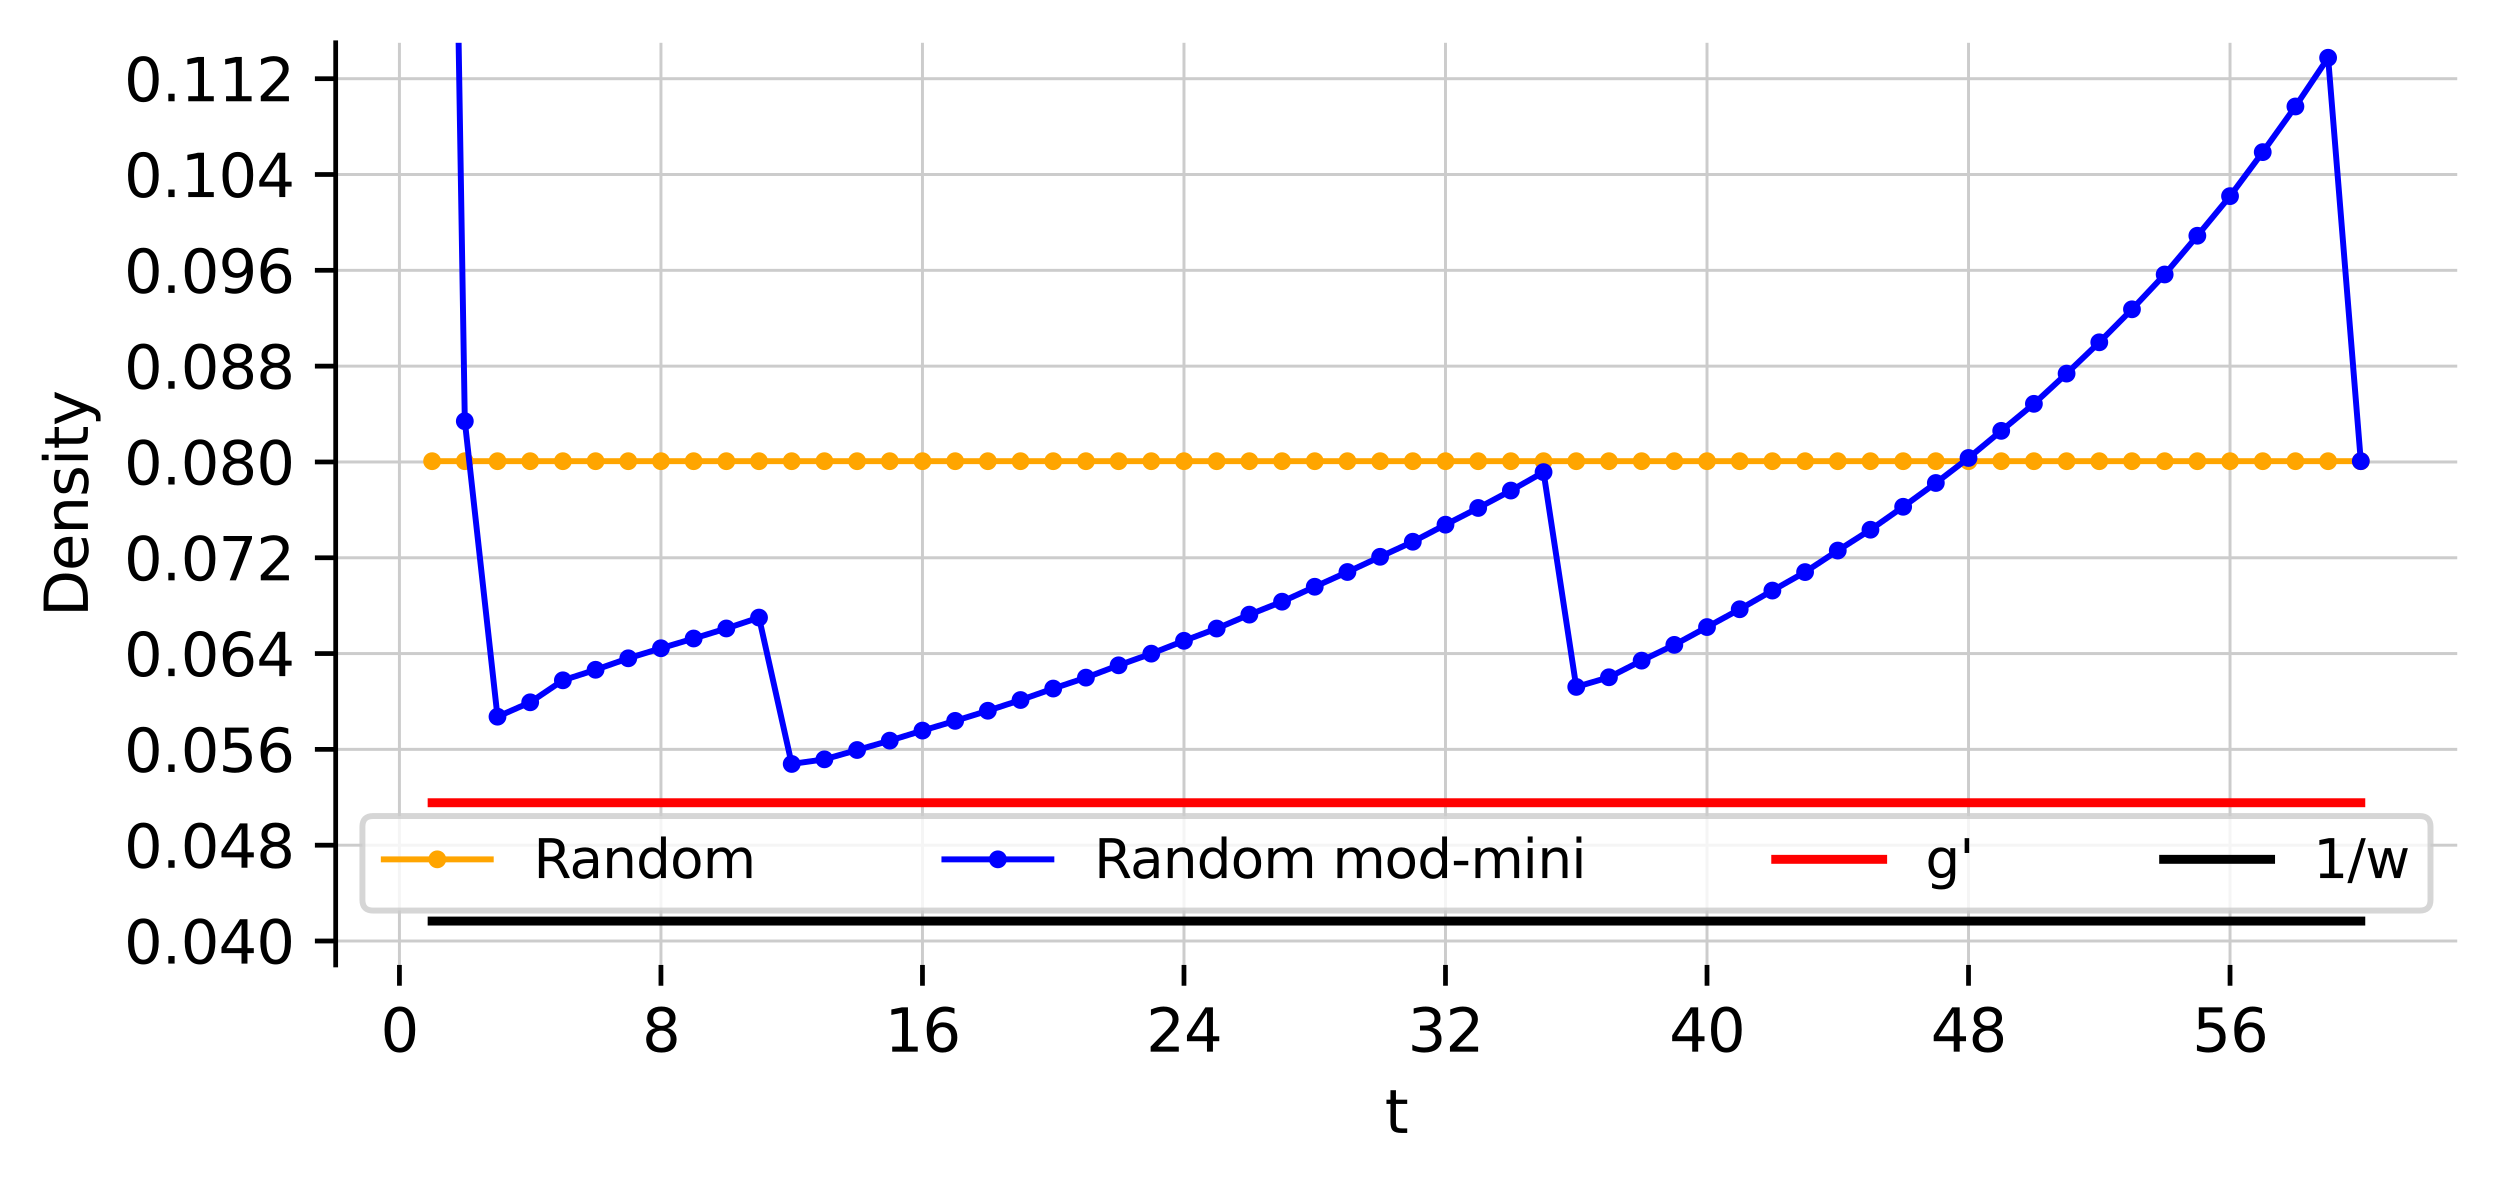 <?xml version="1.0" encoding="utf-8" standalone="no"?>
<!DOCTYPE svg PUBLIC "-//W3C//DTD SVG 1.1//EN"
  "http://www.w3.org/Graphics/SVG/1.1/DTD/svg11.dtd">
<svg xmlns:xlink="http://www.w3.org/1999/xlink" width="420.826pt" height="199.988pt" viewBox="0 0 420.826 199.988" xmlns="http://www.w3.org/2000/svg" version="1.1">
 <defs>
  <style type="text/css">*{stroke-linejoin: round; stroke-linecap: butt}</style>
 </defs>
 <g id="figure_1">
  <g id="patch_1">
   <path d="M 0 199.988 
L 420.826 199.988 
L 420.826 -0 
L 0 -0 
z
" style="fill: #ffffff"/>
  </g>
  <g id="axes_1">
   <g id="patch_2">
    <path d="M 56.506 162.432 
L 413.626 162.432 
L 413.626 7.2 
L 56.506 7.2 
z
" style="fill: #ffffff"/>
   </g>
   <g id="matplotlib.axis_1">
    <g id="xtick_1">
     <g id="line2d_1">
      <path d="M 67.236 162.432 
L 67.236 7.2 
" clip-path="url(#pbcce171741)" style="fill: none; stroke: #cccccc; stroke-width: 0.5; stroke-linecap: square"/>
     </g>
     <g id="line2d_2">
      <defs>
       <path id="mace0ef41b7" d="M 0 0 
L 0 3.5 
" style="stroke: #000000; stroke-width: 0.8"/>
      </defs>
      <g>
       <use xlink:href="#mace0ef41b7" x="67.236" y="162.432" style="stroke: #000000; stroke-width: 0.8"/>
      </g>
     </g>
     <g id="text_1">
      <!-- 0 -->
      <g transform="translate(64.055 177.03) scale(0.1 -0.1)">
       <defs>
        <path id="DejaVuSans-30" d="M 2034 4250 
Q 1547 4250 1301 3770 
Q 1056 3291 1056 2328 
Q 1056 1369 1301 889 
Q 1547 409 2034 409 
Q 2525 409 2770 889 
Q 3016 1369 3016 2328 
Q 3016 3291 2770 3770 
Q 2525 4250 2034 4250 
z
M 2034 4750 
Q 2819 4750 3233 4129 
Q 3647 3509 3647 2328 
Q 3647 1150 3233 529 
Q 2819 -91 2034 -91 
Q 1250 -91 836 529 
Q 422 1150 422 2328 
Q 422 3509 836 4129 
Q 1250 4750 2034 4750 
z
" transform="scale(0.016)"/>
       </defs>
       <use xlink:href="#DejaVuSans-30"/>
      </g>
     </g>
    </g>
    <g id="xtick_2">
     <g id="line2d_3">
      <path d="M 111.257 162.432 
L 111.257 7.2 
" clip-path="url(#pbcce171741)" style="fill: none; stroke: #cccccc; stroke-width: 0.5; stroke-linecap: square"/>
     </g>
     <g id="line2d_4">
      <g>
       <use xlink:href="#mace0ef41b7" x="111.257" y="162.432" style="stroke: #000000; stroke-width: 0.8"/>
      </g>
     </g>
     <g id="text_2">
      <!-- 8 -->
      <g transform="translate(108.076 177.03) scale(0.1 -0.1)">
       <defs>
        <path id="DejaVuSans-38" d="M 2034 2216 
Q 1584 2216 1326 1975 
Q 1069 1734 1069 1313 
Q 1069 891 1326 650 
Q 1584 409 2034 409 
Q 2484 409 2743 651 
Q 3003 894 3003 1313 
Q 3003 1734 2745 1975 
Q 2488 2216 2034 2216 
z
M 1403 2484 
Q 997 2584 770 2862 
Q 544 3141 544 3541 
Q 544 4100 942 4425 
Q 1341 4750 2034 4750 
Q 2731 4750 3128 4425 
Q 3525 4100 3525 3541 
Q 3525 3141 3298 2862 
Q 3072 2584 2669 2484 
Q 3125 2378 3379 2068 
Q 3634 1759 3634 1313 
Q 3634 634 3220 271 
Q 2806 -91 2034 -91 
Q 1263 -91 848 271 
Q 434 634 434 1313 
Q 434 1759 690 2068 
Q 947 2378 1403 2484 
z
M 1172 3481 
Q 1172 3119 1398 2916 
Q 1625 2713 2034 2713 
Q 2441 2713 2670 2916 
Q 2900 3119 2900 3481 
Q 2900 3844 2670 4047 
Q 2441 4250 2034 4250 
Q 1625 4250 1398 4047 
Q 1172 3844 1172 3481 
z
" transform="scale(0.016)"/>
       </defs>
       <use xlink:href="#DejaVuSans-38"/>
      </g>
     </g>
    </g>
    <g id="xtick_3">
     <g id="line2d_5">
      <path d="M 155.278 162.432 
L 155.278 7.2 
" clip-path="url(#pbcce171741)" style="fill: none; stroke: #cccccc; stroke-width: 0.5; stroke-linecap: square"/>
     </g>
     <g id="line2d_6">
      <g>
       <use xlink:href="#mace0ef41b7" x="155.278" y="162.432" style="stroke: #000000; stroke-width: 0.8"/>
      </g>
     </g>
     <g id="text_3">
      <!-- 16 -->
      <g transform="translate(148.916 177.03) scale(0.1 -0.1)">
       <defs>
        <path id="DejaVuSans-31" d="M 794 531 
L 1825 531 
L 1825 4091 
L 703 3866 
L 703 4441 
L 1819 4666 
L 2450 4666 
L 2450 531 
L 3481 531 
L 3481 0 
L 794 0 
L 794 531 
z
" transform="scale(0.016)"/>
        <path id="DejaVuSans-36" d="M 2113 2584 
Q 1688 2584 1439 2293 
Q 1191 2003 1191 1497 
Q 1191 994 1439 701 
Q 1688 409 2113 409 
Q 2538 409 2786 701 
Q 3034 994 3034 1497 
Q 3034 2003 2786 2293 
Q 2538 2584 2113 2584 
z
M 3366 4563 
L 3366 3988 
Q 3128 4100 2886 4159 
Q 2644 4219 2406 4219 
Q 1781 4219 1451 3797 
Q 1122 3375 1075 2522 
Q 1259 2794 1537 2939 
Q 1816 3084 2150 3084 
Q 2853 3084 3261 2657 
Q 3669 2231 3669 1497 
Q 3669 778 3244 343 
Q 2819 -91 2113 -91 
Q 1303 -91 875 529 
Q 447 1150 447 2328 
Q 447 3434 972 4092 
Q 1497 4750 2381 4750 
Q 2619 4750 2861 4703 
Q 3103 4656 3366 4563 
z
" transform="scale(0.016)"/>
       </defs>
       <use xlink:href="#DejaVuSans-31"/>
       <use xlink:href="#DejaVuSans-36" transform="translate(63.623 0)"/>
      </g>
     </g>
    </g>
    <g id="xtick_4">
     <g id="line2d_7">
      <path d="M 199.299 162.432 
L 199.299 7.2 
" clip-path="url(#pbcce171741)" style="fill: none; stroke: #cccccc; stroke-width: 0.5; stroke-linecap: square"/>
     </g>
     <g id="line2d_8">
      <g>
       <use xlink:href="#mace0ef41b7" x="199.299" y="162.432" style="stroke: #000000; stroke-width: 0.8"/>
      </g>
     </g>
     <g id="text_4">
      <!-- 24 -->
      <g transform="translate(192.937 177.03) scale(0.1 -0.1)">
       <defs>
        <path id="DejaVuSans-32" d="M 1228 531 
L 3431 531 
L 3431 0 
L 469 0 
L 469 531 
Q 828 903 1448 1529 
Q 2069 2156 2228 2338 
Q 2531 2678 2651 2914 
Q 2772 3150 2772 3378 
Q 2772 3750 2511 3984 
Q 2250 4219 1831 4219 
Q 1534 4219 1204 4116 
Q 875 4013 500 3803 
L 500 4441 
Q 881 4594 1212 4672 
Q 1544 4750 1819 4750 
Q 2544 4750 2975 4387 
Q 3406 4025 3406 3419 
Q 3406 3131 3298 2873 
Q 3191 2616 2906 2266 
Q 2828 2175 2409 1742 
Q 1991 1309 1228 531 
z
" transform="scale(0.016)"/>
        <path id="DejaVuSans-34" d="M 2419 4116 
L 825 1625 
L 2419 1625 
L 2419 4116 
z
M 2253 4666 
L 3047 4666 
L 3047 1625 
L 3713 1625 
L 3713 1100 
L 3047 1100 
L 3047 0 
L 2419 0 
L 2419 1100 
L 313 1100 
L 313 1709 
L 2253 4666 
z
" transform="scale(0.016)"/>
       </defs>
       <use xlink:href="#DejaVuSans-32"/>
       <use xlink:href="#DejaVuSans-34" transform="translate(63.623 0)"/>
      </g>
     </g>
    </g>
    <g id="xtick_5">
     <g id="line2d_9">
      <path d="M 243.32 162.432 
L 243.32 7.2 
" clip-path="url(#pbcce171741)" style="fill: none; stroke: #cccccc; stroke-width: 0.5; stroke-linecap: square"/>
     </g>
     <g id="line2d_10">
      <g>
       <use xlink:href="#mace0ef41b7" x="243.32" y="162.432" style="stroke: #000000; stroke-width: 0.8"/>
      </g>
     </g>
     <g id="text_5">
      <!-- 32 -->
      <g transform="translate(236.958 177.03) scale(0.1 -0.1)">
       <defs>
        <path id="DejaVuSans-33" d="M 2597 2516 
Q 3050 2419 3304 2112 
Q 3559 1806 3559 1356 
Q 3559 666 3084 287 
Q 2609 -91 1734 -91 
Q 1441 -91 1130 -33 
Q 819 25 488 141 
L 488 750 
Q 750 597 1062 519 
Q 1375 441 1716 441 
Q 2309 441 2620 675 
Q 2931 909 2931 1356 
Q 2931 1769 2642 2001 
Q 2353 2234 1838 2234 
L 1294 2234 
L 1294 2753 
L 1863 2753 
Q 2328 2753 2575 2939 
Q 2822 3125 2822 3475 
Q 2822 3834 2567 4026 
Q 2313 4219 1838 4219 
Q 1578 4219 1281 4162 
Q 984 4106 628 3988 
L 628 4550 
Q 988 4650 1302 4700 
Q 1616 4750 1894 4750 
Q 2613 4750 3031 4423 
Q 3450 4097 3450 3541 
Q 3450 3153 3228 2886 
Q 3006 2619 2597 2516 
z
" transform="scale(0.016)"/>
       </defs>
       <use xlink:href="#DejaVuSans-33"/>
       <use xlink:href="#DejaVuSans-32" transform="translate(63.623 0)"/>
      </g>
     </g>
    </g>
    <g id="xtick_6">
     <g id="line2d_11">
      <path d="M 287.341 162.432 
L 287.341 7.2 
" clip-path="url(#pbcce171741)" style="fill: none; stroke: #cccccc; stroke-width: 0.5; stroke-linecap: square"/>
     </g>
     <g id="line2d_12">
      <g>
       <use xlink:href="#mace0ef41b7" x="287.341" y="162.432" style="stroke: #000000; stroke-width: 0.8"/>
      </g>
     </g>
     <g id="text_6">
      <!-- 40 -->
      <g transform="translate(280.979 177.03) scale(0.1 -0.1)">
       <use xlink:href="#DejaVuSans-34"/>
       <use xlink:href="#DejaVuSans-30" transform="translate(63.623 0)"/>
      </g>
     </g>
    </g>
    <g id="xtick_7">
     <g id="line2d_13">
      <path d="M 331.362 162.432 
L 331.362 7.2 
" clip-path="url(#pbcce171741)" style="fill: none; stroke: #cccccc; stroke-width: 0.5; stroke-linecap: square"/>
     </g>
     <g id="line2d_14">
      <g>
       <use xlink:href="#mace0ef41b7" x="331.362" y="162.432" style="stroke: #000000; stroke-width: 0.8"/>
      </g>
     </g>
     <g id="text_7">
      <!-- 48 -->
      <g transform="translate(325 177.03) scale(0.1 -0.1)">
       <use xlink:href="#DejaVuSans-34"/>
       <use xlink:href="#DejaVuSans-38" transform="translate(63.623 0)"/>
      </g>
     </g>
    </g>
    <g id="xtick_8">
     <g id="line2d_15">
      <path d="M 375.383 162.432 
L 375.383 7.2 
" clip-path="url(#pbcce171741)" style="fill: none; stroke: #cccccc; stroke-width: 0.5; stroke-linecap: square"/>
     </g>
     <g id="line2d_16">
      <g>
       <use xlink:href="#mace0ef41b7" x="375.383" y="162.432" style="stroke: #000000; stroke-width: 0.8"/>
      </g>
     </g>
     <g id="text_8">
      <!-- 56 -->
      <g transform="translate(369.021 177.03) scale(0.1 -0.1)">
       <defs>
        <path id="DejaVuSans-35" d="M 691 4666 
L 3169 4666 
L 3169 4134 
L 1269 4134 
L 1269 2991 
Q 1406 3038 1543 3061 
Q 1681 3084 1819 3084 
Q 2600 3084 3056 2656 
Q 3513 2228 3513 1497 
Q 3513 744 3044 326 
Q 2575 -91 1722 -91 
Q 1428 -91 1123 -41 
Q 819 9 494 109 
L 494 744 
Q 775 591 1075 516 
Q 1375 441 1709 441 
Q 2250 441 2565 725 
Q 2881 1009 2881 1497 
Q 2881 1984 2565 2268 
Q 2250 2553 1709 2553 
Q 1456 2553 1204 2497 
Q 953 2441 691 2322 
L 691 4666 
z
" transform="scale(0.016)"/>
       </defs>
       <use xlink:href="#DejaVuSans-35"/>
       <use xlink:href="#DejaVuSans-36" transform="translate(63.623 0)"/>
      </g>
     </g>
    </g>
    <g id="text_9">
     <!-- t -->
     <g transform="translate(233.106 190.709) scale(0.1 -0.1)">
      <defs>
       <path id="DejaVuSans-74" d="M 1172 4494 
L 1172 3500 
L 2356 3500 
L 2356 3053 
L 1172 3053 
L 1172 1153 
Q 1172 725 1289 603 
Q 1406 481 1766 481 
L 2356 481 
L 2356 0 
L 1766 0 
Q 1100 0 847 248 
Q 594 497 594 1153 
L 594 3053 
L 172 3053 
L 172 3500 
L 594 3500 
L 594 4494 
L 1172 4494 
z
" transform="scale(0.016)"/>
      </defs>
      <use xlink:href="#DejaVuSans-74"/>
     </g>
    </g>
   </g>
   <g id="matplotlib.axis_2">
    <g id="ytick_1">
     <g id="line2d_17">
      <path d="M 56.506 158.4 
L 413.626 158.4 
" clip-path="url(#pbcce171741)" style="fill: none; stroke: #cccccc; stroke-width: 0.5; stroke-linecap: square"/>
     </g>
     <g id="line2d_18">
      <defs>
       <path id="mfb719432ab" d="M 0 0 
L -3.5 0 
" style="stroke: #000000; stroke-width: 0.8"/>
      </defs>
      <g>
       <use xlink:href="#mfb719432ab" x="56.506" y="158.4" style="stroke: #000000; stroke-width: 0.8"/>
      </g>
     </g>
     <g id="text_10">
      <!-- 0.040 -->
      <g transform="translate(20.878 162.199) scale(0.1 -0.1)">
       <defs>
        <path id="DejaVuSans-2e" d="M 684 794 
L 1344 794 
L 1344 0 
L 684 0 
L 684 794 
z
" transform="scale(0.016)"/>
       </defs>
       <use xlink:href="#DejaVuSans-30"/>
       <use xlink:href="#DejaVuSans-2e" transform="translate(63.623 0)"/>
       <use xlink:href="#DejaVuSans-30" transform="translate(95.41 0)"/>
       <use xlink:href="#DejaVuSans-34" transform="translate(159.033 0)"/>
       <use xlink:href="#DejaVuSans-30" transform="translate(222.656 0)"/>
      </g>
     </g>
    </g>
    <g id="ytick_2">
     <g id="line2d_19">
      <path d="M 56.506 142.272 
L 413.626 142.272 
" clip-path="url(#pbcce171741)" style="fill: none; stroke: #cccccc; stroke-width: 0.5; stroke-linecap: square"/>
     </g>
     <g id="line2d_20">
      <g>
       <use xlink:href="#mfb719432ab" x="56.506" y="142.272" style="stroke: #000000; stroke-width: 0.8"/>
      </g>
     </g>
     <g id="text_11">
      <!-- 0.048 -->
      <g transform="translate(20.878 146.071) scale(0.1 -0.1)">
       <use xlink:href="#DejaVuSans-30"/>
       <use xlink:href="#DejaVuSans-2e" transform="translate(63.623 0)"/>
       <use xlink:href="#DejaVuSans-30" transform="translate(95.41 0)"/>
       <use xlink:href="#DejaVuSans-34" transform="translate(159.033 0)"/>
       <use xlink:href="#DejaVuSans-38" transform="translate(222.656 0)"/>
      </g>
     </g>
    </g>
    <g id="ytick_3">
     <g id="line2d_21">
      <path d="M 56.506 126.144 
L 413.626 126.144 
" clip-path="url(#pbcce171741)" style="fill: none; stroke: #cccccc; stroke-width: 0.5; stroke-linecap: square"/>
     </g>
     <g id="line2d_22">
      <g>
       <use xlink:href="#mfb719432ab" x="56.506" y="126.144" style="stroke: #000000; stroke-width: 0.8"/>
      </g>
     </g>
     <g id="text_12">
      <!-- 0.056 -->
      <g transform="translate(20.878 129.943) scale(0.1 -0.1)">
       <use xlink:href="#DejaVuSans-30"/>
       <use xlink:href="#DejaVuSans-2e" transform="translate(63.623 0)"/>
       <use xlink:href="#DejaVuSans-30" transform="translate(95.41 0)"/>
       <use xlink:href="#DejaVuSans-35" transform="translate(159.033 0)"/>
       <use xlink:href="#DejaVuSans-36" transform="translate(222.656 0)"/>
      </g>
     </g>
    </g>
    <g id="ytick_4">
     <g id="line2d_23">
      <path d="M 56.506 110.016 
L 413.626 110.016 
" clip-path="url(#pbcce171741)" style="fill: none; stroke: #cccccc; stroke-width: 0.5; stroke-linecap: square"/>
     </g>
     <g id="line2d_24">
      <g>
       <use xlink:href="#mfb719432ab" x="56.506" y="110.016" style="stroke: #000000; stroke-width: 0.8"/>
      </g>
     </g>
     <g id="text_13">
      <!-- 0.064 -->
      <g transform="translate(20.878 113.815) scale(0.1 -0.1)">
       <use xlink:href="#DejaVuSans-30"/>
       <use xlink:href="#DejaVuSans-2e" transform="translate(63.623 0)"/>
       <use xlink:href="#DejaVuSans-30" transform="translate(95.41 0)"/>
       <use xlink:href="#DejaVuSans-36" transform="translate(159.033 0)"/>
       <use xlink:href="#DejaVuSans-34" transform="translate(222.656 0)"/>
      </g>
     </g>
    </g>
    <g id="ytick_5">
     <g id="line2d_25">
      <path d="M 56.506 93.888 
L 413.626 93.888 
" clip-path="url(#pbcce171741)" style="fill: none; stroke: #cccccc; stroke-width: 0.5; stroke-linecap: square"/>
     </g>
     <g id="line2d_26">
      <g>
       <use xlink:href="#mfb719432ab" x="56.506" y="93.888" style="stroke: #000000; stroke-width: 0.8"/>
      </g>
     </g>
     <g id="text_14">
      <!-- 0.072 -->
      <g transform="translate(20.878 97.687) scale(0.1 -0.1)">
       <defs>
        <path id="DejaVuSans-37" d="M 525 4666 
L 3525 4666 
L 3525 4397 
L 1831 0 
L 1172 0 
L 2766 4134 
L 525 4134 
L 525 4666 
z
" transform="scale(0.016)"/>
       </defs>
       <use xlink:href="#DejaVuSans-30"/>
       <use xlink:href="#DejaVuSans-2e" transform="translate(63.623 0)"/>
       <use xlink:href="#DejaVuSans-30" transform="translate(95.41 0)"/>
       <use xlink:href="#DejaVuSans-37" transform="translate(159.033 0)"/>
       <use xlink:href="#DejaVuSans-32" transform="translate(222.656 0)"/>
      </g>
     </g>
    </g>
    <g id="ytick_6">
     <g id="line2d_27">
      <path d="M 56.506 77.76 
L 413.626 77.76 
" clip-path="url(#pbcce171741)" style="fill: none; stroke: #cccccc; stroke-width: 0.5; stroke-linecap: square"/>
     </g>
     <g id="line2d_28">
      <g>
       <use xlink:href="#mfb719432ab" x="56.506" y="77.76" style="stroke: #000000; stroke-width: 0.8"/>
      </g>
     </g>
     <g id="text_15">
      <!-- 0.080 -->
      <g transform="translate(20.878 81.559) scale(0.1 -0.1)">
       <use xlink:href="#DejaVuSans-30"/>
       <use xlink:href="#DejaVuSans-2e" transform="translate(63.623 0)"/>
       <use xlink:href="#DejaVuSans-30" transform="translate(95.41 0)"/>
       <use xlink:href="#DejaVuSans-38" transform="translate(159.033 0)"/>
       <use xlink:href="#DejaVuSans-30" transform="translate(222.656 0)"/>
      </g>
     </g>
    </g>
    <g id="ytick_7">
     <g id="line2d_29">
      <path d="M 56.506 61.632 
L 413.626 61.632 
" clip-path="url(#pbcce171741)" style="fill: none; stroke: #cccccc; stroke-width: 0.5; stroke-linecap: square"/>
     </g>
     <g id="line2d_30">
      <g>
       <use xlink:href="#mfb719432ab" x="56.506" y="61.632" style="stroke: #000000; stroke-width: 0.8"/>
      </g>
     </g>
     <g id="text_16">
      <!-- 0.088 -->
      <g transform="translate(20.878 65.431) scale(0.1 -0.1)">
       <use xlink:href="#DejaVuSans-30"/>
       <use xlink:href="#DejaVuSans-2e" transform="translate(63.623 0)"/>
       <use xlink:href="#DejaVuSans-30" transform="translate(95.41 0)"/>
       <use xlink:href="#DejaVuSans-38" transform="translate(159.033 0)"/>
       <use xlink:href="#DejaVuSans-38" transform="translate(222.656 0)"/>
      </g>
     </g>
    </g>
    <g id="ytick_8">
     <g id="line2d_31">
      <path d="M 56.506 45.504 
L 413.626 45.504 
" clip-path="url(#pbcce171741)" style="fill: none; stroke: #cccccc; stroke-width: 0.5; stroke-linecap: square"/>
     </g>
     <g id="line2d_32">
      <g>
       <use xlink:href="#mfb719432ab" x="56.506" y="45.504" style="stroke: #000000; stroke-width: 0.8"/>
      </g>
     </g>
     <g id="text_17">
      <!-- 0.096 -->
      <g transform="translate(20.878 49.303) scale(0.1 -0.1)">
       <defs>
        <path id="DejaVuSans-39" d="M 703 97 
L 703 672 
Q 941 559 1184 500 
Q 1428 441 1663 441 
Q 2288 441 2617 861 
Q 2947 1281 2994 2138 
Q 2813 1869 2534 1725 
Q 2256 1581 1919 1581 
Q 1219 1581 811 2004 
Q 403 2428 403 3163 
Q 403 3881 828 4315 
Q 1253 4750 1959 4750 
Q 2769 4750 3195 4129 
Q 3622 3509 3622 2328 
Q 3622 1225 3098 567 
Q 2575 -91 1691 -91 
Q 1453 -91 1209 -44 
Q 966 3 703 97 
z
M 1959 2075 
Q 2384 2075 2632 2365 
Q 2881 2656 2881 3163 
Q 2881 3666 2632 3958 
Q 2384 4250 1959 4250 
Q 1534 4250 1286 3958 
Q 1038 3666 1038 3163 
Q 1038 2656 1286 2365 
Q 1534 2075 1959 2075 
z
" transform="scale(0.016)"/>
       </defs>
       <use xlink:href="#DejaVuSans-30"/>
       <use xlink:href="#DejaVuSans-2e" transform="translate(63.623 0)"/>
       <use xlink:href="#DejaVuSans-30" transform="translate(95.41 0)"/>
       <use xlink:href="#DejaVuSans-39" transform="translate(159.033 0)"/>
       <use xlink:href="#DejaVuSans-36" transform="translate(222.656 0)"/>
      </g>
     </g>
    </g>
    <g id="ytick_9">
     <g id="line2d_33">
      <path d="M 56.506 29.376 
L 413.626 29.376 
" clip-path="url(#pbcce171741)" style="fill: none; stroke: #cccccc; stroke-width: 0.5; stroke-linecap: square"/>
     </g>
     <g id="line2d_34">
      <g>
       <use xlink:href="#mfb719432ab" x="56.506" y="29.376" style="stroke: #000000; stroke-width: 0.8"/>
      </g>
     </g>
     <g id="text_18">
      <!-- 0.104 -->
      <g transform="translate(20.878 33.175) scale(0.1 -0.1)">
       <use xlink:href="#DejaVuSans-30"/>
       <use xlink:href="#DejaVuSans-2e" transform="translate(63.623 0)"/>
       <use xlink:href="#DejaVuSans-31" transform="translate(95.41 0)"/>
       <use xlink:href="#DejaVuSans-30" transform="translate(159.033 0)"/>
       <use xlink:href="#DejaVuSans-34" transform="translate(222.656 0)"/>
      </g>
     </g>
    </g>
    <g id="ytick_10">
     <g id="line2d_35">
      <path d="M 56.506 13.248 
L 413.626 13.248 
" clip-path="url(#pbcce171741)" style="fill: none; stroke: #cccccc; stroke-width: 0.5; stroke-linecap: square"/>
     </g>
     <g id="line2d_36">
      <g>
       <use xlink:href="#mfb719432ab" x="56.506" y="13.248" style="stroke: #000000; stroke-width: 0.8"/>
      </g>
     </g>
     <g id="text_19">
      <!-- 0.112 -->
      <g transform="translate(20.878 17.047) scale(0.1 -0.1)">
       <use xlink:href="#DejaVuSans-30"/>
       <use xlink:href="#DejaVuSans-2e" transform="translate(63.623 0)"/>
       <use xlink:href="#DejaVuSans-31" transform="translate(95.41 0)"/>
       <use xlink:href="#DejaVuSans-31" transform="translate(159.033 0)"/>
       <use xlink:href="#DejaVuSans-32" transform="translate(222.656 0)"/>
      </g>
     </g>
    </g>
    <g id="text_20">
     <!-- Density -->
     <g transform="translate(14.798 103.825) rotate(-90) scale(0.1 -0.1)">
      <defs>
       <path id="DejaVuSans-44" d="M 1259 4147 
L 1259 519 
L 2022 519 
Q 2988 519 3436 956 
Q 3884 1394 3884 2338 
Q 3884 3275 3436 3711 
Q 2988 4147 2022 4147 
L 1259 4147 
z
M 628 4666 
L 1925 4666 
Q 3281 4666 3915 4102 
Q 4550 3538 4550 2338 
Q 4550 1131 3912 565 
Q 3275 0 1925 0 
L 628 0 
L 628 4666 
z
" transform="scale(0.016)"/>
       <path id="DejaVuSans-65" d="M 3597 1894 
L 3597 1613 
L 953 1613 
Q 991 1019 1311 708 
Q 1631 397 2203 397 
Q 2534 397 2845 478 
Q 3156 559 3463 722 
L 3463 178 
Q 3153 47 2828 -22 
Q 2503 -91 2169 -91 
Q 1331 -91 842 396 
Q 353 884 353 1716 
Q 353 2575 817 3079 
Q 1281 3584 2069 3584 
Q 2775 3584 3186 3129 
Q 3597 2675 3597 1894 
z
M 3022 2063 
Q 3016 2534 2758 2815 
Q 2500 3097 2075 3097 
Q 1594 3097 1305 2825 
Q 1016 2553 972 2059 
L 3022 2063 
z
" transform="scale(0.016)"/>
       <path id="DejaVuSans-6e" d="M 3513 2113 
L 3513 0 
L 2938 0 
L 2938 2094 
Q 2938 2591 2744 2837 
Q 2550 3084 2163 3084 
Q 1697 3084 1428 2787 
Q 1159 2491 1159 1978 
L 1159 0 
L 581 0 
L 581 3500 
L 1159 3500 
L 1159 2956 
Q 1366 3272 1645 3428 
Q 1925 3584 2291 3584 
Q 2894 3584 3203 3211 
Q 3513 2838 3513 2113 
z
" transform="scale(0.016)"/>
       <path id="DejaVuSans-73" d="M 2834 3397 
L 2834 2853 
Q 2591 2978 2328 3040 
Q 2066 3103 1784 3103 
Q 1356 3103 1142 2972 
Q 928 2841 928 2578 
Q 928 2378 1081 2264 
Q 1234 2150 1697 2047 
L 1894 2003 
Q 2506 1872 2764 1633 
Q 3022 1394 3022 966 
Q 3022 478 2636 193 
Q 2250 -91 1575 -91 
Q 1294 -91 989 -36 
Q 684 19 347 128 
L 347 722 
Q 666 556 975 473 
Q 1284 391 1588 391 
Q 1994 391 2212 530 
Q 2431 669 2431 922 
Q 2431 1156 2273 1281 
Q 2116 1406 1581 1522 
L 1381 1569 
Q 847 1681 609 1914 
Q 372 2147 372 2553 
Q 372 3047 722 3315 
Q 1072 3584 1716 3584 
Q 2034 3584 2315 3537 
Q 2597 3491 2834 3397 
z
" transform="scale(0.016)"/>
       <path id="DejaVuSans-69" d="M 603 3500 
L 1178 3500 
L 1178 0 
L 603 0 
L 603 3500 
z
M 603 4863 
L 1178 4863 
L 1178 4134 
L 603 4134 
L 603 4863 
z
" transform="scale(0.016)"/>
       <path id="DejaVuSans-79" d="M 2059 -325 
Q 1816 -950 1584 -1140 
Q 1353 -1331 966 -1331 
L 506 -1331 
L 506 -850 
L 844 -850 
Q 1081 -850 1212 -737 
Q 1344 -625 1503 -206 
L 1606 56 
L 191 3500 
L 800 3500 
L 1894 763 
L 2988 3500 
L 3597 3500 
L 2059 -325 
z
" transform="scale(0.016)"/>
      </defs>
      <use xlink:href="#DejaVuSans-44"/>
      <use xlink:href="#DejaVuSans-65" transform="translate(77.002 0)"/>
      <use xlink:href="#DejaVuSans-6e" transform="translate(138.525 0)"/>
      <use xlink:href="#DejaVuSans-73" transform="translate(201.904 0)"/>
      <use xlink:href="#DejaVuSans-69" transform="translate(254.004 0)"/>
      <use xlink:href="#DejaVuSans-74" transform="translate(281.787 0)"/>
      <use xlink:href="#DejaVuSans-79" transform="translate(320.996 0)"/>
     </g>
    </g>
   </g>
   <g id="line2d_37">
    <path d="M 72.739 77.633 
L 78.242 77.633 
L 83.744 77.633 
L 89.247 77.633 
L 94.749 77.633 
L 100.252 77.633 
L 105.755 77.633 
L 111.257 77.633 
L 116.76 77.633 
L 122.263 77.633 
L 127.765 77.633 
L 133.268 77.633 
L 138.77 77.633 
L 144.273 77.633 
L 149.776 77.633 
L 155.278 77.633 
L 160.781 77.633 
L 166.284 77.633 
L 171.786 77.633 
L 177.289 77.633 
L 182.791 77.633 
L 188.294 77.633 
L 193.797 77.633 
L 199.299 77.633 
L 204.802 77.633 
L 210.304 77.633 
L 215.807 77.633 
L 221.31 77.633 
L 226.812 77.633 
L 232.315 77.633 
L 237.818 77.633 
L 243.32 77.633 
L 248.823 77.633 
L 254.325 77.633 
L 259.828 77.633 
L 265.331 77.633 
L 270.833 77.633 
L 276.336 77.633 
L 281.839 77.633 
L 287.341 77.633 
L 292.844 77.633 
L 298.346 77.633 
L 303.849 77.633 
L 309.352 77.633 
L 314.854 77.633 
L 320.357 77.633 
L 325.859 77.633 
L 331.362 77.633 
L 336.865 77.633 
L 342.367 77.633 
L 347.87 77.633 
L 353.373 77.633 
L 358.875 77.633 
L 364.378 77.633 
L 369.88 77.633 
L 375.383 77.633 
L 380.886 77.633 
L 386.388 77.633 
L 391.891 77.633 
L 397.394 77.633 
" clip-path="url(#pbcce171741)" style="fill: none"/>
    <defs>
     <path id="mffd6ddc39c" d="M 0 1 
C 0.265 1 0.52 0.895 0.707 0.707 
C 0.895 0.52 1 0.265 1 0 
C 1 -0.265 0.895 -0.52 0.707 -0.707 
C 0.52 -0.895 0.265 -1 0 -1 
C -0.265 -1 -0.52 -0.895 -0.707 -0.707 
C -0.895 -0.52 -1 -0.265 -1 0 
C -1 0.265 -0.895 0.52 -0.707 0.707 
C -0.52 0.895 -0.265 1 0 1 
z
" style="stroke: #ffa500"/>
    </defs>
    <g clip-path="url(#pbcce171741)">
     <use xlink:href="#mffd6ddc39c" x="72.739" y="77.633" style="fill: #ffa500; stroke: #ffa500"/>
     <use xlink:href="#mffd6ddc39c" x="78.242" y="77.633" style="fill: #ffa500; stroke: #ffa500"/>
     <use xlink:href="#mffd6ddc39c" x="83.744" y="77.633" style="fill: #ffa500; stroke: #ffa500"/>
     <use xlink:href="#mffd6ddc39c" x="89.247" y="77.633" style="fill: #ffa500; stroke: #ffa500"/>
     <use xlink:href="#mffd6ddc39c" x="94.749" y="77.633" style="fill: #ffa500; stroke: #ffa500"/>
     <use xlink:href="#mffd6ddc39c" x="100.252" y="77.633" style="fill: #ffa500; stroke: #ffa500"/>
     <use xlink:href="#mffd6ddc39c" x="105.755" y="77.633" style="fill: #ffa500; stroke: #ffa500"/>
     <use xlink:href="#mffd6ddc39c" x="111.257" y="77.633" style="fill: #ffa500; stroke: #ffa500"/>
     <use xlink:href="#mffd6ddc39c" x="116.76" y="77.633" style="fill: #ffa500; stroke: #ffa500"/>
     <use xlink:href="#mffd6ddc39c" x="122.263" y="77.633" style="fill: #ffa500; stroke: #ffa500"/>
     <use xlink:href="#mffd6ddc39c" x="127.765" y="77.633" style="fill: #ffa500; stroke: #ffa500"/>
     <use xlink:href="#mffd6ddc39c" x="133.268" y="77.633" style="fill: #ffa500; stroke: #ffa500"/>
     <use xlink:href="#mffd6ddc39c" x="138.77" y="77.633" style="fill: #ffa500; stroke: #ffa500"/>
     <use xlink:href="#mffd6ddc39c" x="144.273" y="77.633" style="fill: #ffa500; stroke: #ffa500"/>
     <use xlink:href="#mffd6ddc39c" x="149.776" y="77.633" style="fill: #ffa500; stroke: #ffa500"/>
     <use xlink:href="#mffd6ddc39c" x="155.278" y="77.633" style="fill: #ffa500; stroke: #ffa500"/>
     <use xlink:href="#mffd6ddc39c" x="160.781" y="77.633" style="fill: #ffa500; stroke: #ffa500"/>
     <use xlink:href="#mffd6ddc39c" x="166.284" y="77.633" style="fill: #ffa500; stroke: #ffa500"/>
     <use xlink:href="#mffd6ddc39c" x="171.786" y="77.633" style="fill: #ffa500; stroke: #ffa500"/>
     <use xlink:href="#mffd6ddc39c" x="177.289" y="77.633" style="fill: #ffa500; stroke: #ffa500"/>
     <use xlink:href="#mffd6ddc39c" x="182.791" y="77.633" style="fill: #ffa500; stroke: #ffa500"/>
     <use xlink:href="#mffd6ddc39c" x="188.294" y="77.633" style="fill: #ffa500; stroke: #ffa500"/>
     <use xlink:href="#mffd6ddc39c" x="193.797" y="77.633" style="fill: #ffa500; stroke: #ffa500"/>
     <use xlink:href="#mffd6ddc39c" x="199.299" y="77.633" style="fill: #ffa500; stroke: #ffa500"/>
     <use xlink:href="#mffd6ddc39c" x="204.802" y="77.633" style="fill: #ffa500; stroke: #ffa500"/>
     <use xlink:href="#mffd6ddc39c" x="210.304" y="77.633" style="fill: #ffa500; stroke: #ffa500"/>
     <use xlink:href="#mffd6ddc39c" x="215.807" y="77.633" style="fill: #ffa500; stroke: #ffa500"/>
     <use xlink:href="#mffd6ddc39c" x="221.31" y="77.633" style="fill: #ffa500; stroke: #ffa500"/>
     <use xlink:href="#mffd6ddc39c" x="226.812" y="77.633" style="fill: #ffa500; stroke: #ffa500"/>
     <use xlink:href="#mffd6ddc39c" x="232.315" y="77.633" style="fill: #ffa500; stroke: #ffa500"/>
     <use xlink:href="#mffd6ddc39c" x="237.818" y="77.633" style="fill: #ffa500; stroke: #ffa500"/>
     <use xlink:href="#mffd6ddc39c" x="243.32" y="77.633" style="fill: #ffa500; stroke: #ffa500"/>
     <use xlink:href="#mffd6ddc39c" x="248.823" y="77.633" style="fill: #ffa500; stroke: #ffa500"/>
     <use xlink:href="#mffd6ddc39c" x="254.325" y="77.633" style="fill: #ffa500; stroke: #ffa500"/>
     <use xlink:href="#mffd6ddc39c" x="259.828" y="77.633" style="fill: #ffa500; stroke: #ffa500"/>
     <use xlink:href="#mffd6ddc39c" x="265.331" y="77.633" style="fill: #ffa500; stroke: #ffa500"/>
     <use xlink:href="#mffd6ddc39c" x="270.833" y="77.633" style="fill: #ffa500; stroke: #ffa500"/>
     <use xlink:href="#mffd6ddc39c" x="276.336" y="77.633" style="fill: #ffa500; stroke: #ffa500"/>
     <use xlink:href="#mffd6ddc39c" x="281.839" y="77.633" style="fill: #ffa500; stroke: #ffa500"/>
     <use xlink:href="#mffd6ddc39c" x="287.341" y="77.633" style="fill: #ffa500; stroke: #ffa500"/>
     <use xlink:href="#mffd6ddc39c" x="292.844" y="77.633" style="fill: #ffa500; stroke: #ffa500"/>
     <use xlink:href="#mffd6ddc39c" x="298.346" y="77.633" style="fill: #ffa500; stroke: #ffa500"/>
     <use xlink:href="#mffd6ddc39c" x="303.849" y="77.633" style="fill: #ffa500; stroke: #ffa500"/>
     <use xlink:href="#mffd6ddc39c" x="309.352" y="77.633" style="fill: #ffa500; stroke: #ffa500"/>
     <use xlink:href="#mffd6ddc39c" x="314.854" y="77.633" style="fill: #ffa500; stroke: #ffa500"/>
     <use xlink:href="#mffd6ddc39c" x="320.357" y="77.633" style="fill: #ffa500; stroke: #ffa500"/>
     <use xlink:href="#mffd6ddc39c" x="325.859" y="77.633" style="fill: #ffa500; stroke: #ffa500"/>
     <use xlink:href="#mffd6ddc39c" x="331.362" y="77.633" style="fill: #ffa500; stroke: #ffa500"/>
     <use xlink:href="#mffd6ddc39c" x="336.865" y="77.633" style="fill: #ffa500; stroke: #ffa500"/>
     <use xlink:href="#mffd6ddc39c" x="342.367" y="77.633" style="fill: #ffa500; stroke: #ffa500"/>
     <use xlink:href="#mffd6ddc39c" x="347.87" y="77.633" style="fill: #ffa500; stroke: #ffa500"/>
     <use xlink:href="#mffd6ddc39c" x="353.373" y="77.633" style="fill: #ffa500; stroke: #ffa500"/>
     <use xlink:href="#mffd6ddc39c" x="358.875" y="77.633" style="fill: #ffa500; stroke: #ffa500"/>
     <use xlink:href="#mffd6ddc39c" x="364.378" y="77.633" style="fill: #ffa500; stroke: #ffa500"/>
     <use xlink:href="#mffd6ddc39c" x="369.88" y="77.633" style="fill: #ffa500; stroke: #ffa500"/>
     <use xlink:href="#mffd6ddc39c" x="375.383" y="77.633" style="fill: #ffa500; stroke: #ffa500"/>
     <use xlink:href="#mffd6ddc39c" x="380.886" y="77.633" style="fill: #ffa500; stroke: #ffa500"/>
     <use xlink:href="#mffd6ddc39c" x="386.388" y="77.633" style="fill: #ffa500; stroke: #ffa500"/>
     <use xlink:href="#mffd6ddc39c" x="391.891" y="77.633" style="fill: #ffa500; stroke: #ffa500"/>
     <use xlink:href="#mffd6ddc39c" x="397.394" y="77.633" style="fill: #ffa500; stroke: #ffa500"/>
    </g>
   </g>
   <g id="line2d_38">
    <path d="M 72.739 77.633 
L 78.242 77.633 
L 83.744 77.633 
L 89.247 77.633 
L 94.749 77.633 
L 100.252 77.633 
L 105.755 77.633 
L 111.257 77.633 
L 116.76 77.633 
L 122.263 77.633 
L 127.765 77.633 
L 133.268 77.633 
L 138.77 77.633 
L 144.273 77.633 
L 149.776 77.633 
L 155.278 77.633 
L 160.781 77.633 
L 166.284 77.633 
L 171.786 77.633 
L 177.289 77.633 
L 182.791 77.633 
L 188.294 77.633 
L 193.797 77.633 
L 199.299 77.633 
L 204.802 77.633 
L 210.304 77.633 
L 215.807 77.633 
L 221.31 77.633 
L 226.812 77.633 
L 232.315 77.633 
L 237.818 77.633 
L 243.32 77.633 
L 248.823 77.633 
L 254.325 77.633 
L 259.828 77.633 
L 265.331 77.633 
L 270.833 77.633 
L 276.336 77.633 
L 281.839 77.633 
L 287.341 77.633 
L 292.844 77.633 
L 298.346 77.633 
L 303.849 77.633 
L 309.352 77.633 
L 314.854 77.633 
L 320.357 77.633 
L 325.859 77.633 
L 331.362 77.633 
L 336.865 77.633 
L 342.367 77.633 
L 347.87 77.633 
L 353.373 77.633 
L 358.875 77.633 
L 364.378 77.633 
L 369.88 77.633 
L 375.383 77.633 
L 380.886 77.633 
L 386.388 77.633 
L 391.891 77.633 
L 397.394 77.633 
" clip-path="url(#pbcce171741)" style="fill: none; stroke: #ffa500; stroke-linecap: square"/>
   </g>
   <g id="line2d_39"/>
   <g id="line2d_40">
    <path d="M 77.067 -1 
L 78.242 70.9 
L 83.744 120.64 
L 89.247 118.219 
L 94.749 114.517 
L 100.252 112.742 
L 105.755 110.812 
L 111.257 109.121 
L 116.76 107.48 
L 122.263 105.79 
L 127.765 103.958 
L 133.268 128.598 
L 138.77 127.819 
L 144.273 126.249 
L 149.776 124.672 
L 155.278 122.979 
L 160.781 121.343 
L 166.284 119.639 
L 171.786 117.835 
L 177.289 115.905 
L 182.791 114.067 
L 188.294 111.993 
L 193.797 110.029 
L 199.299 107.866 
L 204.802 105.802 
L 210.304 103.462 
L 215.807 101.281 
L 221.31 98.768 
L 226.812 96.285 
L 232.315 93.726 
L 237.818 91.19 
L 243.32 88.32 
L 248.823 85.506 
L 254.325 82.575 
L 259.828 79.471 
L 265.331 115.628 
L 270.833 114.006 
L 276.336 111.205 
L 281.839 108.551 
L 287.341 105.556 
L 292.844 102.556 
L 298.346 99.411 
L 303.849 96.299 
L 309.352 92.674 
L 314.854 89.169 
L 320.357 85.306 
L 325.859 81.302 
L 331.362 77.09 
L 336.865 72.526 
L 342.367 67.976 
L 347.87 62.888 
L 353.373 57.62 
L 358.875 52.065 
L 364.378 46.204 
L 369.88 39.683 
L 375.383 33.016 
L 380.886 25.606 
L 386.388 17.924 
L 391.891 9.721 
L 397.394 77.633 
" clip-path="url(#pbcce171741)" style="fill: none"/>
    <defs>
     <path id="m79af84d2bd" d="M 0 1 
C 0.265 1 0.52 0.895 0.707 0.707 
C 0.895 0.52 1 0.265 1 0 
C 1 -0.265 0.895 -0.52 0.707 -0.707 
C 0.52 -0.895 0.265 -1 0 -1 
C -0.265 -1 -0.52 -0.895 -0.707 -0.707 
C -0.895 -0.52 -1 -0.265 -1 0 
C -1 0.265 -0.895 0.52 -0.707 0.707 
C -0.52 0.895 -0.265 1 0 1 
z
" style="stroke: #0000ff"/>
    </defs>
    <g clip-path="url(#pbcce171741)">
     <use xlink:href="#m79af84d2bd" x="77.067" y="-1" style="fill: #0000ff; stroke: #0000ff"/>
     <use xlink:href="#m79af84d2bd" x="78.242" y="70.9" style="fill: #0000ff; stroke: #0000ff"/>
     <use xlink:href="#m79af84d2bd" x="83.744" y="120.64" style="fill: #0000ff; stroke: #0000ff"/>
     <use xlink:href="#m79af84d2bd" x="89.247" y="118.219" style="fill: #0000ff; stroke: #0000ff"/>
     <use xlink:href="#m79af84d2bd" x="94.749" y="114.517" style="fill: #0000ff; stroke: #0000ff"/>
     <use xlink:href="#m79af84d2bd" x="100.252" y="112.742" style="fill: #0000ff; stroke: #0000ff"/>
     <use xlink:href="#m79af84d2bd" x="105.755" y="110.812" style="fill: #0000ff; stroke: #0000ff"/>
     <use xlink:href="#m79af84d2bd" x="111.257" y="109.121" style="fill: #0000ff; stroke: #0000ff"/>
     <use xlink:href="#m79af84d2bd" x="116.76" y="107.48" style="fill: #0000ff; stroke: #0000ff"/>
     <use xlink:href="#m79af84d2bd" x="122.263" y="105.79" style="fill: #0000ff; stroke: #0000ff"/>
     <use xlink:href="#m79af84d2bd" x="127.765" y="103.958" style="fill: #0000ff; stroke: #0000ff"/>
     <use xlink:href="#m79af84d2bd" x="133.268" y="128.598" style="fill: #0000ff; stroke: #0000ff"/>
     <use xlink:href="#m79af84d2bd" x="138.77" y="127.819" style="fill: #0000ff; stroke: #0000ff"/>
     <use xlink:href="#m79af84d2bd" x="144.273" y="126.249" style="fill: #0000ff; stroke: #0000ff"/>
     <use xlink:href="#m79af84d2bd" x="149.776" y="124.672" style="fill: #0000ff; stroke: #0000ff"/>
     <use xlink:href="#m79af84d2bd" x="155.278" y="122.979" style="fill: #0000ff; stroke: #0000ff"/>
     <use xlink:href="#m79af84d2bd" x="160.781" y="121.343" style="fill: #0000ff; stroke: #0000ff"/>
     <use xlink:href="#m79af84d2bd" x="166.284" y="119.639" style="fill: #0000ff; stroke: #0000ff"/>
     <use xlink:href="#m79af84d2bd" x="171.786" y="117.835" style="fill: #0000ff; stroke: #0000ff"/>
     <use xlink:href="#m79af84d2bd" x="177.289" y="115.905" style="fill: #0000ff; stroke: #0000ff"/>
     <use xlink:href="#m79af84d2bd" x="182.791" y="114.067" style="fill: #0000ff; stroke: #0000ff"/>
     <use xlink:href="#m79af84d2bd" x="188.294" y="111.993" style="fill: #0000ff; stroke: #0000ff"/>
     <use xlink:href="#m79af84d2bd" x="193.797" y="110.029" style="fill: #0000ff; stroke: #0000ff"/>
     <use xlink:href="#m79af84d2bd" x="199.299" y="107.866" style="fill: #0000ff; stroke: #0000ff"/>
     <use xlink:href="#m79af84d2bd" x="204.802" y="105.802" style="fill: #0000ff; stroke: #0000ff"/>
     <use xlink:href="#m79af84d2bd" x="210.304" y="103.462" style="fill: #0000ff; stroke: #0000ff"/>
     <use xlink:href="#m79af84d2bd" x="215.807" y="101.281" style="fill: #0000ff; stroke: #0000ff"/>
     <use xlink:href="#m79af84d2bd" x="221.31" y="98.768" style="fill: #0000ff; stroke: #0000ff"/>
     <use xlink:href="#m79af84d2bd" x="226.812" y="96.285" style="fill: #0000ff; stroke: #0000ff"/>
     <use xlink:href="#m79af84d2bd" x="232.315" y="93.726" style="fill: #0000ff; stroke: #0000ff"/>
     <use xlink:href="#m79af84d2bd" x="237.818" y="91.19" style="fill: #0000ff; stroke: #0000ff"/>
     <use xlink:href="#m79af84d2bd" x="243.32" y="88.32" style="fill: #0000ff; stroke: #0000ff"/>
     <use xlink:href="#m79af84d2bd" x="248.823" y="85.506" style="fill: #0000ff; stroke: #0000ff"/>
     <use xlink:href="#m79af84d2bd" x="254.325" y="82.575" style="fill: #0000ff; stroke: #0000ff"/>
     <use xlink:href="#m79af84d2bd" x="259.828" y="79.471" style="fill: #0000ff; stroke: #0000ff"/>
     <use xlink:href="#m79af84d2bd" x="265.331" y="115.628" style="fill: #0000ff; stroke: #0000ff"/>
     <use xlink:href="#m79af84d2bd" x="270.833" y="114.006" style="fill: #0000ff; stroke: #0000ff"/>
     <use xlink:href="#m79af84d2bd" x="276.336" y="111.205" style="fill: #0000ff; stroke: #0000ff"/>
     <use xlink:href="#m79af84d2bd" x="281.839" y="108.551" style="fill: #0000ff; stroke: #0000ff"/>
     <use xlink:href="#m79af84d2bd" x="287.341" y="105.556" style="fill: #0000ff; stroke: #0000ff"/>
     <use xlink:href="#m79af84d2bd" x="292.844" y="102.556" style="fill: #0000ff; stroke: #0000ff"/>
     <use xlink:href="#m79af84d2bd" x="298.346" y="99.411" style="fill: #0000ff; stroke: #0000ff"/>
     <use xlink:href="#m79af84d2bd" x="303.849" y="96.299" style="fill: #0000ff; stroke: #0000ff"/>
     <use xlink:href="#m79af84d2bd" x="309.352" y="92.674" style="fill: #0000ff; stroke: #0000ff"/>
     <use xlink:href="#m79af84d2bd" x="314.854" y="89.169" style="fill: #0000ff; stroke: #0000ff"/>
     <use xlink:href="#m79af84d2bd" x="320.357" y="85.306" style="fill: #0000ff; stroke: #0000ff"/>
     <use xlink:href="#m79af84d2bd" x="325.859" y="81.302" style="fill: #0000ff; stroke: #0000ff"/>
     <use xlink:href="#m79af84d2bd" x="331.362" y="77.09" style="fill: #0000ff; stroke: #0000ff"/>
     <use xlink:href="#m79af84d2bd" x="336.865" y="72.526" style="fill: #0000ff; stroke: #0000ff"/>
     <use xlink:href="#m79af84d2bd" x="342.367" y="67.976" style="fill: #0000ff; stroke: #0000ff"/>
     <use xlink:href="#m79af84d2bd" x="347.87" y="62.888" style="fill: #0000ff; stroke: #0000ff"/>
     <use xlink:href="#m79af84d2bd" x="353.373" y="57.62" style="fill: #0000ff; stroke: #0000ff"/>
     <use xlink:href="#m79af84d2bd" x="358.875" y="52.065" style="fill: #0000ff; stroke: #0000ff"/>
     <use xlink:href="#m79af84d2bd" x="364.378" y="46.204" style="fill: #0000ff; stroke: #0000ff"/>
     <use xlink:href="#m79af84d2bd" x="369.88" y="39.683" style="fill: #0000ff; stroke: #0000ff"/>
     <use xlink:href="#m79af84d2bd" x="375.383" y="33.016" style="fill: #0000ff; stroke: #0000ff"/>
     <use xlink:href="#m79af84d2bd" x="380.886" y="25.606" style="fill: #0000ff; stroke: #0000ff"/>
     <use xlink:href="#m79af84d2bd" x="386.388" y="17.924" style="fill: #0000ff; stroke: #0000ff"/>
     <use xlink:href="#m79af84d2bd" x="391.891" y="9.721" style="fill: #0000ff; stroke: #0000ff"/>
     <use xlink:href="#m79af84d2bd" x="397.394" y="77.633" style="fill: #0000ff; stroke: #0000ff"/>
    </g>
   </g>
   <g id="line2d_41">
    <path d="M 77.067 -1 
L 78.242 70.9 
L 83.744 120.64 
L 89.247 118.219 
L 94.749 114.517 
L 100.252 112.742 
L 105.755 110.812 
L 111.257 109.121 
L 116.76 107.48 
L 122.263 105.79 
L 127.765 103.958 
L 133.268 128.598 
L 138.77 127.819 
L 144.273 126.249 
L 149.776 124.672 
L 155.278 122.979 
L 160.781 121.343 
L 166.284 119.639 
L 171.786 117.835 
L 177.289 115.905 
L 182.791 114.067 
L 188.294 111.993 
L 193.797 110.029 
L 199.299 107.866 
L 204.802 105.802 
L 210.304 103.462 
L 215.807 101.281 
L 221.31 98.768 
L 226.812 96.285 
L 232.315 93.726 
L 237.818 91.19 
L 243.32 88.32 
L 248.823 85.506 
L 254.325 82.575 
L 259.828 79.471 
L 265.331 115.628 
L 270.833 114.006 
L 276.336 111.205 
L 281.839 108.551 
L 287.341 105.556 
L 292.844 102.556 
L 298.346 99.411 
L 303.849 96.299 
L 309.352 92.674 
L 314.854 89.169 
L 320.357 85.306 
L 325.859 81.302 
L 331.362 77.09 
L 336.865 72.526 
L 342.367 67.976 
L 347.87 62.888 
L 353.373 57.62 
L 358.875 52.065 
L 364.378 46.204 
L 369.88 39.683 
L 375.383 33.016 
L 380.886 25.606 
L 386.388 17.924 
L 391.891 9.721 
L 397.394 77.633 
" clip-path="url(#pbcce171741)" style="fill: none; stroke: #0000ff; stroke-linecap: square"/>
   </g>
   <g id="line2d_42"/>
   <g id="line2d_43">
    <path d="M 72.739 135.122 
L 78.242 135.122 
L 83.744 135.122 
L 89.247 135.122 
L 94.749 135.122 
L 100.252 135.122 
L 105.755 135.122 
L 111.257 135.122 
L 116.76 135.122 
L 122.263 135.122 
L 127.765 135.122 
L 133.268 135.122 
L 138.77 135.122 
L 144.273 135.122 
L 149.776 135.122 
L 155.278 135.122 
L 160.781 135.122 
L 166.284 135.122 
L 171.786 135.122 
L 177.289 135.122 
L 182.791 135.122 
L 188.294 135.122 
L 193.797 135.122 
L 199.299 135.122 
L 204.802 135.122 
L 210.304 135.122 
L 215.807 135.122 
L 221.31 135.122 
L 226.812 135.122 
L 232.315 135.122 
L 237.818 135.122 
L 243.32 135.122 
L 248.823 135.122 
L 254.325 135.122 
L 259.828 135.122 
L 265.331 135.122 
L 270.833 135.122 
L 276.336 135.122 
L 281.839 135.122 
L 287.341 135.122 
L 292.844 135.122 
L 298.346 135.122 
L 303.849 135.122 
L 309.352 135.122 
L 314.854 135.122 
L 320.357 135.122 
L 325.859 135.122 
L 331.362 135.122 
L 336.865 135.122 
L 342.367 135.122 
L 347.87 135.122 
L 353.373 135.122 
L 358.875 135.122 
L 364.378 135.122 
L 369.88 135.122 
L 375.383 135.122 
L 380.886 135.122 
L 386.388 135.122 
L 391.891 135.122 
L 397.394 135.122 
" clip-path="url(#pbcce171741)" style="fill: none; stroke: #ff0000; stroke-width: 1.5; stroke-linecap: square"/>
   </g>
   <g id="line2d_44">
    <path d="M 72.739 155.04 
L 78.242 155.04 
L 83.744 155.04 
L 89.247 155.04 
L 94.749 155.04 
L 100.252 155.04 
L 105.755 155.04 
L 111.257 155.04 
L 116.76 155.04 
L 122.263 155.04 
L 127.765 155.04 
L 133.268 155.04 
L 138.77 155.04 
L 144.273 155.04 
L 149.776 155.04 
L 155.278 155.04 
L 160.781 155.04 
L 166.284 155.04 
L 171.786 155.04 
L 177.289 155.04 
L 182.791 155.04 
L 188.294 155.04 
L 193.797 155.04 
L 199.299 155.04 
L 204.802 155.04 
L 210.304 155.04 
L 215.807 155.04 
L 221.31 155.04 
L 226.812 155.04 
L 232.315 155.04 
L 237.818 155.04 
L 243.32 155.04 
L 248.823 155.04 
L 254.325 155.04 
L 259.828 155.04 
L 265.331 155.04 
L 270.833 155.04 
L 276.336 155.04 
L 281.839 155.04 
L 287.341 155.04 
L 292.844 155.04 
L 298.346 155.04 
L 303.849 155.04 
L 309.352 155.04 
L 314.854 155.04 
L 320.357 155.04 
L 325.859 155.04 
L 331.362 155.04 
L 336.865 155.04 
L 342.367 155.04 
L 347.87 155.04 
L 353.373 155.04 
L 358.875 155.04 
L 364.378 155.04 
L 369.88 155.04 
L 375.383 155.04 
L 380.886 155.04 
L 386.388 155.04 
L 391.891 155.04 
L 397.394 155.04 
" clip-path="url(#pbcce171741)" style="fill: none; stroke: #000000; stroke-width: 1.5; stroke-linecap: square"/>
   </g>
   <g id="patch_3">
    <path d="M 56.506 162.432 
L 56.506 7.2 
" style="fill: none; stroke: #000000; stroke-width: 0.8; stroke-linejoin: miter; stroke-linecap: square"/>
   </g>
   <g id="legend_1">
    <g id="patch_4">
     <path d="M 62.806 153.275 
L 407.326 153.275 
Q 409.126 153.275 409.126 151.475 
L 409.126 139.165 
Q 409.126 137.365 407.326 137.365 
L 62.806 137.365 
Q 61.006 137.365 61.006 139.165 
L 61.006 151.475 
Q 61.006 153.275 62.806 153.275 
z
" style="fill: #ffffff; opacity: 0.8; stroke: #cccccc; stroke-linejoin: miter"/>
    </g>
    <g id="line2d_45">
     <path d="M 64.606 144.653 
L 73.606 144.653 
L 82.606 144.653 
" style="fill: none; stroke: #ffa500; stroke-linecap: square"/>
     <g>
      <use xlink:href="#mffd6ddc39c" x="73.606" y="144.653" style="fill: #ffa500; stroke: #ffa500"/>
     </g>
    </g>
    <g id="text_21">
     <!-- Random -->
     <g transform="translate(89.806 147.803) scale(0.09 -0.09)">
      <defs>
       <path id="DejaVuSans-52" d="M 2841 2188 
Q 3044 2119 3236 1894 
Q 3428 1669 3622 1275 
L 4263 0 
L 3584 0 
L 2988 1197 
Q 2756 1666 2539 1819 
Q 2322 1972 1947 1972 
L 1259 1972 
L 1259 0 
L 628 0 
L 628 4666 
L 2053 4666 
Q 2853 4666 3247 4331 
Q 3641 3997 3641 3322 
Q 3641 2881 3436 2590 
Q 3231 2300 2841 2188 
z
M 1259 4147 
L 1259 2491 
L 2053 2491 
Q 2509 2491 2742 2702 
Q 2975 2913 2975 3322 
Q 2975 3731 2742 3939 
Q 2509 4147 2053 4147 
L 1259 4147 
z
" transform="scale(0.016)"/>
       <path id="DejaVuSans-61" d="M 2194 1759 
Q 1497 1759 1228 1600 
Q 959 1441 959 1056 
Q 959 750 1161 570 
Q 1363 391 1709 391 
Q 2188 391 2477 730 
Q 2766 1069 2766 1631 
L 2766 1759 
L 2194 1759 
z
M 3341 1997 
L 3341 0 
L 2766 0 
L 2766 531 
Q 2569 213 2275 61 
Q 1981 -91 1556 -91 
Q 1019 -91 701 211 
Q 384 513 384 1019 
Q 384 1609 779 1909 
Q 1175 2209 1959 2209 
L 2766 2209 
L 2766 2266 
Q 2766 2663 2505 2880 
Q 2244 3097 1772 3097 
Q 1472 3097 1187 3025 
Q 903 2953 641 2809 
L 641 3341 
Q 956 3463 1253 3523 
Q 1550 3584 1831 3584 
Q 2591 3584 2966 3190 
Q 3341 2797 3341 1997 
z
" transform="scale(0.016)"/>
       <path id="DejaVuSans-64" d="M 2906 2969 
L 2906 4863 
L 3481 4863 
L 3481 0 
L 2906 0 
L 2906 525 
Q 2725 213 2448 61 
Q 2172 -91 1784 -91 
Q 1150 -91 751 415 
Q 353 922 353 1747 
Q 353 2572 751 3078 
Q 1150 3584 1784 3584 
Q 2172 3584 2448 3432 
Q 2725 3281 2906 2969 
z
M 947 1747 
Q 947 1113 1208 752 
Q 1469 391 1925 391 
Q 2381 391 2643 752 
Q 2906 1113 2906 1747 
Q 2906 2381 2643 2742 
Q 2381 3103 1925 3103 
Q 1469 3103 1208 2742 
Q 947 2381 947 1747 
z
" transform="scale(0.016)"/>
       <path id="DejaVuSans-6f" d="M 1959 3097 
Q 1497 3097 1228 2736 
Q 959 2375 959 1747 
Q 959 1119 1226 758 
Q 1494 397 1959 397 
Q 2419 397 2687 759 
Q 2956 1122 2956 1747 
Q 2956 2369 2687 2733 
Q 2419 3097 1959 3097 
z
M 1959 3584 
Q 2709 3584 3137 3096 
Q 3566 2609 3566 1747 
Q 3566 888 3137 398 
Q 2709 -91 1959 -91 
Q 1206 -91 779 398 
Q 353 888 353 1747 
Q 353 2609 779 3096 
Q 1206 3584 1959 3584 
z
" transform="scale(0.016)"/>
       <path id="DejaVuSans-6d" d="M 3328 2828 
Q 3544 3216 3844 3400 
Q 4144 3584 4550 3584 
Q 5097 3584 5394 3201 
Q 5691 2819 5691 2113 
L 5691 0 
L 5113 0 
L 5113 2094 
Q 5113 2597 4934 2840 
Q 4756 3084 4391 3084 
Q 3944 3084 3684 2787 
Q 3425 2491 3425 1978 
L 3425 0 
L 2847 0 
L 2847 2094 
Q 2847 2600 2669 2842 
Q 2491 3084 2119 3084 
Q 1678 3084 1418 2786 
Q 1159 2488 1159 1978 
L 1159 0 
L 581 0 
L 581 3500 
L 1159 3500 
L 1159 2956 
Q 1356 3278 1631 3431 
Q 1906 3584 2284 3584 
Q 2666 3584 2933 3390 
Q 3200 3197 3328 2828 
z
" transform="scale(0.016)"/>
      </defs>
      <use xlink:href="#DejaVuSans-52"/>
      <use xlink:href="#DejaVuSans-61" transform="translate(67.232 0)"/>
      <use xlink:href="#DejaVuSans-6e" transform="translate(128.512 0)"/>
      <use xlink:href="#DejaVuSans-64" transform="translate(191.891 0)"/>
      <use xlink:href="#DejaVuSans-6f" transform="translate(255.367 0)"/>
      <use xlink:href="#DejaVuSans-6d" transform="translate(316.549 0)"/>
     </g>
    </g>
    <g id="line2d_46">
     <path d="M 158.975 144.653 
L 167.975 144.653 
L 176.975 144.653 
" style="fill: none; stroke: #0000ff; stroke-linecap: square"/>
     <g>
      <use xlink:href="#m79af84d2bd" x="167.975" y="144.653" style="fill: #0000ff; stroke: #0000ff"/>
     </g>
    </g>
    <g id="text_22">
     <!-- Random mod-mini -->
     <g transform="translate(184.175 147.803) scale(0.09 -0.09)">
      <defs>
       <path id="DejaVuSans-20" transform="scale(0.016)"/>
       <path id="DejaVuSans-2d" d="M 313 2009 
L 1997 2009 
L 1997 1497 
L 313 1497 
L 313 2009 
z
" transform="scale(0.016)"/>
      </defs>
      <use xlink:href="#DejaVuSans-52"/>
      <use xlink:href="#DejaVuSans-61" transform="translate(67.232 0)"/>
      <use xlink:href="#DejaVuSans-6e" transform="translate(128.512 0)"/>
      <use xlink:href="#DejaVuSans-64" transform="translate(191.891 0)"/>
      <use xlink:href="#DejaVuSans-6f" transform="translate(255.367 0)"/>
      <use xlink:href="#DejaVuSans-6d" transform="translate(316.549 0)"/>
      <use xlink:href="#DejaVuSans-20" transform="translate(413.961 0)"/>
      <use xlink:href="#DejaVuSans-6d" transform="translate(445.748 0)"/>
      <use xlink:href="#DejaVuSans-6f" transform="translate(543.16 0)"/>
      <use xlink:href="#DejaVuSans-64" transform="translate(604.342 0)"/>
      <use xlink:href="#DejaVuSans-2d" transform="translate(667.818 0)"/>
      <use xlink:href="#DejaVuSans-6d" transform="translate(703.902 0)"/>
      <use xlink:href="#DejaVuSans-69" transform="translate(801.314 0)"/>
      <use xlink:href="#DejaVuSans-6e" transform="translate(829.098 0)"/>
      <use xlink:href="#DejaVuSans-69" transform="translate(892.477 0)"/>
     </g>
    </g>
    <g id="line2d_47">
     <path d="M 298.909 144.653 
L 307.909 144.653 
L 316.909 144.653 
" style="fill: none; stroke: #ff0000; stroke-width: 1.5; stroke-linecap: square"/>
    </g>
    <g id="text_23">
     <!-- g' -->
     <g transform="translate(324.109 147.803) scale(0.09 -0.09)">
      <defs>
       <path id="DejaVuSans-67" d="M 2906 1791 
Q 2906 2416 2648 2759 
Q 2391 3103 1925 3103 
Q 1463 3103 1205 2759 
Q 947 2416 947 1791 
Q 947 1169 1205 825 
Q 1463 481 1925 481 
Q 2391 481 2648 825 
Q 2906 1169 2906 1791 
z
M 3481 434 
Q 3481 -459 3084 -895 
Q 2688 -1331 1869 -1331 
Q 1566 -1331 1297 -1286 
Q 1028 -1241 775 -1147 
L 775 -588 
Q 1028 -725 1275 -790 
Q 1522 -856 1778 -856 
Q 2344 -856 2625 -561 
Q 2906 -266 2906 331 
L 2906 616 
Q 2728 306 2450 153 
Q 2172 0 1784 0 
Q 1141 0 747 490 
Q 353 981 353 1791 
Q 353 2603 747 3093 
Q 1141 3584 1784 3584 
Q 2172 3584 2450 3431 
Q 2728 3278 2906 2969 
L 2906 3500 
L 3481 3500 
L 3481 434 
z
" transform="scale(0.016)"/>
       <path id="DejaVuSans-27" d="M 1147 4666 
L 1147 2931 
L 616 2931 
L 616 4666 
L 1147 4666 
z
" transform="scale(0.016)"/>
      </defs>
      <use xlink:href="#DejaVuSans-67"/>
      <use xlink:href="#DejaVuSans-27" transform="translate(63.477 0)"/>
     </g>
    </g>
    <g id="line2d_48">
     <path d="M 364.208 144.653 
L 373.208 144.653 
L 382.208 144.653 
" style="fill: none; stroke: #000000; stroke-width: 1.5; stroke-linecap: square"/>
    </g>
    <g id="text_24">
     <!-- 1/w -->
     <g transform="translate(389.408 147.803) scale(0.09 -0.09)">
      <defs>
       <path id="DejaVuSans-2f" d="M 1625 4666 
L 2156 4666 
L 531 -594 
L 0 -594 
L 1625 4666 
z
" transform="scale(0.016)"/>
       <path id="DejaVuSans-77" d="M 269 3500 
L 844 3500 
L 1563 769 
L 2278 3500 
L 2956 3500 
L 3675 769 
L 4391 3500 
L 4966 3500 
L 4050 0 
L 3372 0 
L 2619 2869 
L 1863 0 
L 1184 0 
L 269 3500 
z
" transform="scale(0.016)"/>
      </defs>
      <use xlink:href="#DejaVuSans-31"/>
      <use xlink:href="#DejaVuSans-2f" transform="translate(63.623 0)"/>
      <use xlink:href="#DejaVuSans-77" transform="translate(97.314 0)"/>
     </g>
    </g>
   </g>
  </g>
 </g>
 <defs>
  <clipPath id="pbcce171741">
   <rect x="56.506" y="7.2" width="357.12" height="155.232"/>
  </clipPath>
 </defs>
</svg>
